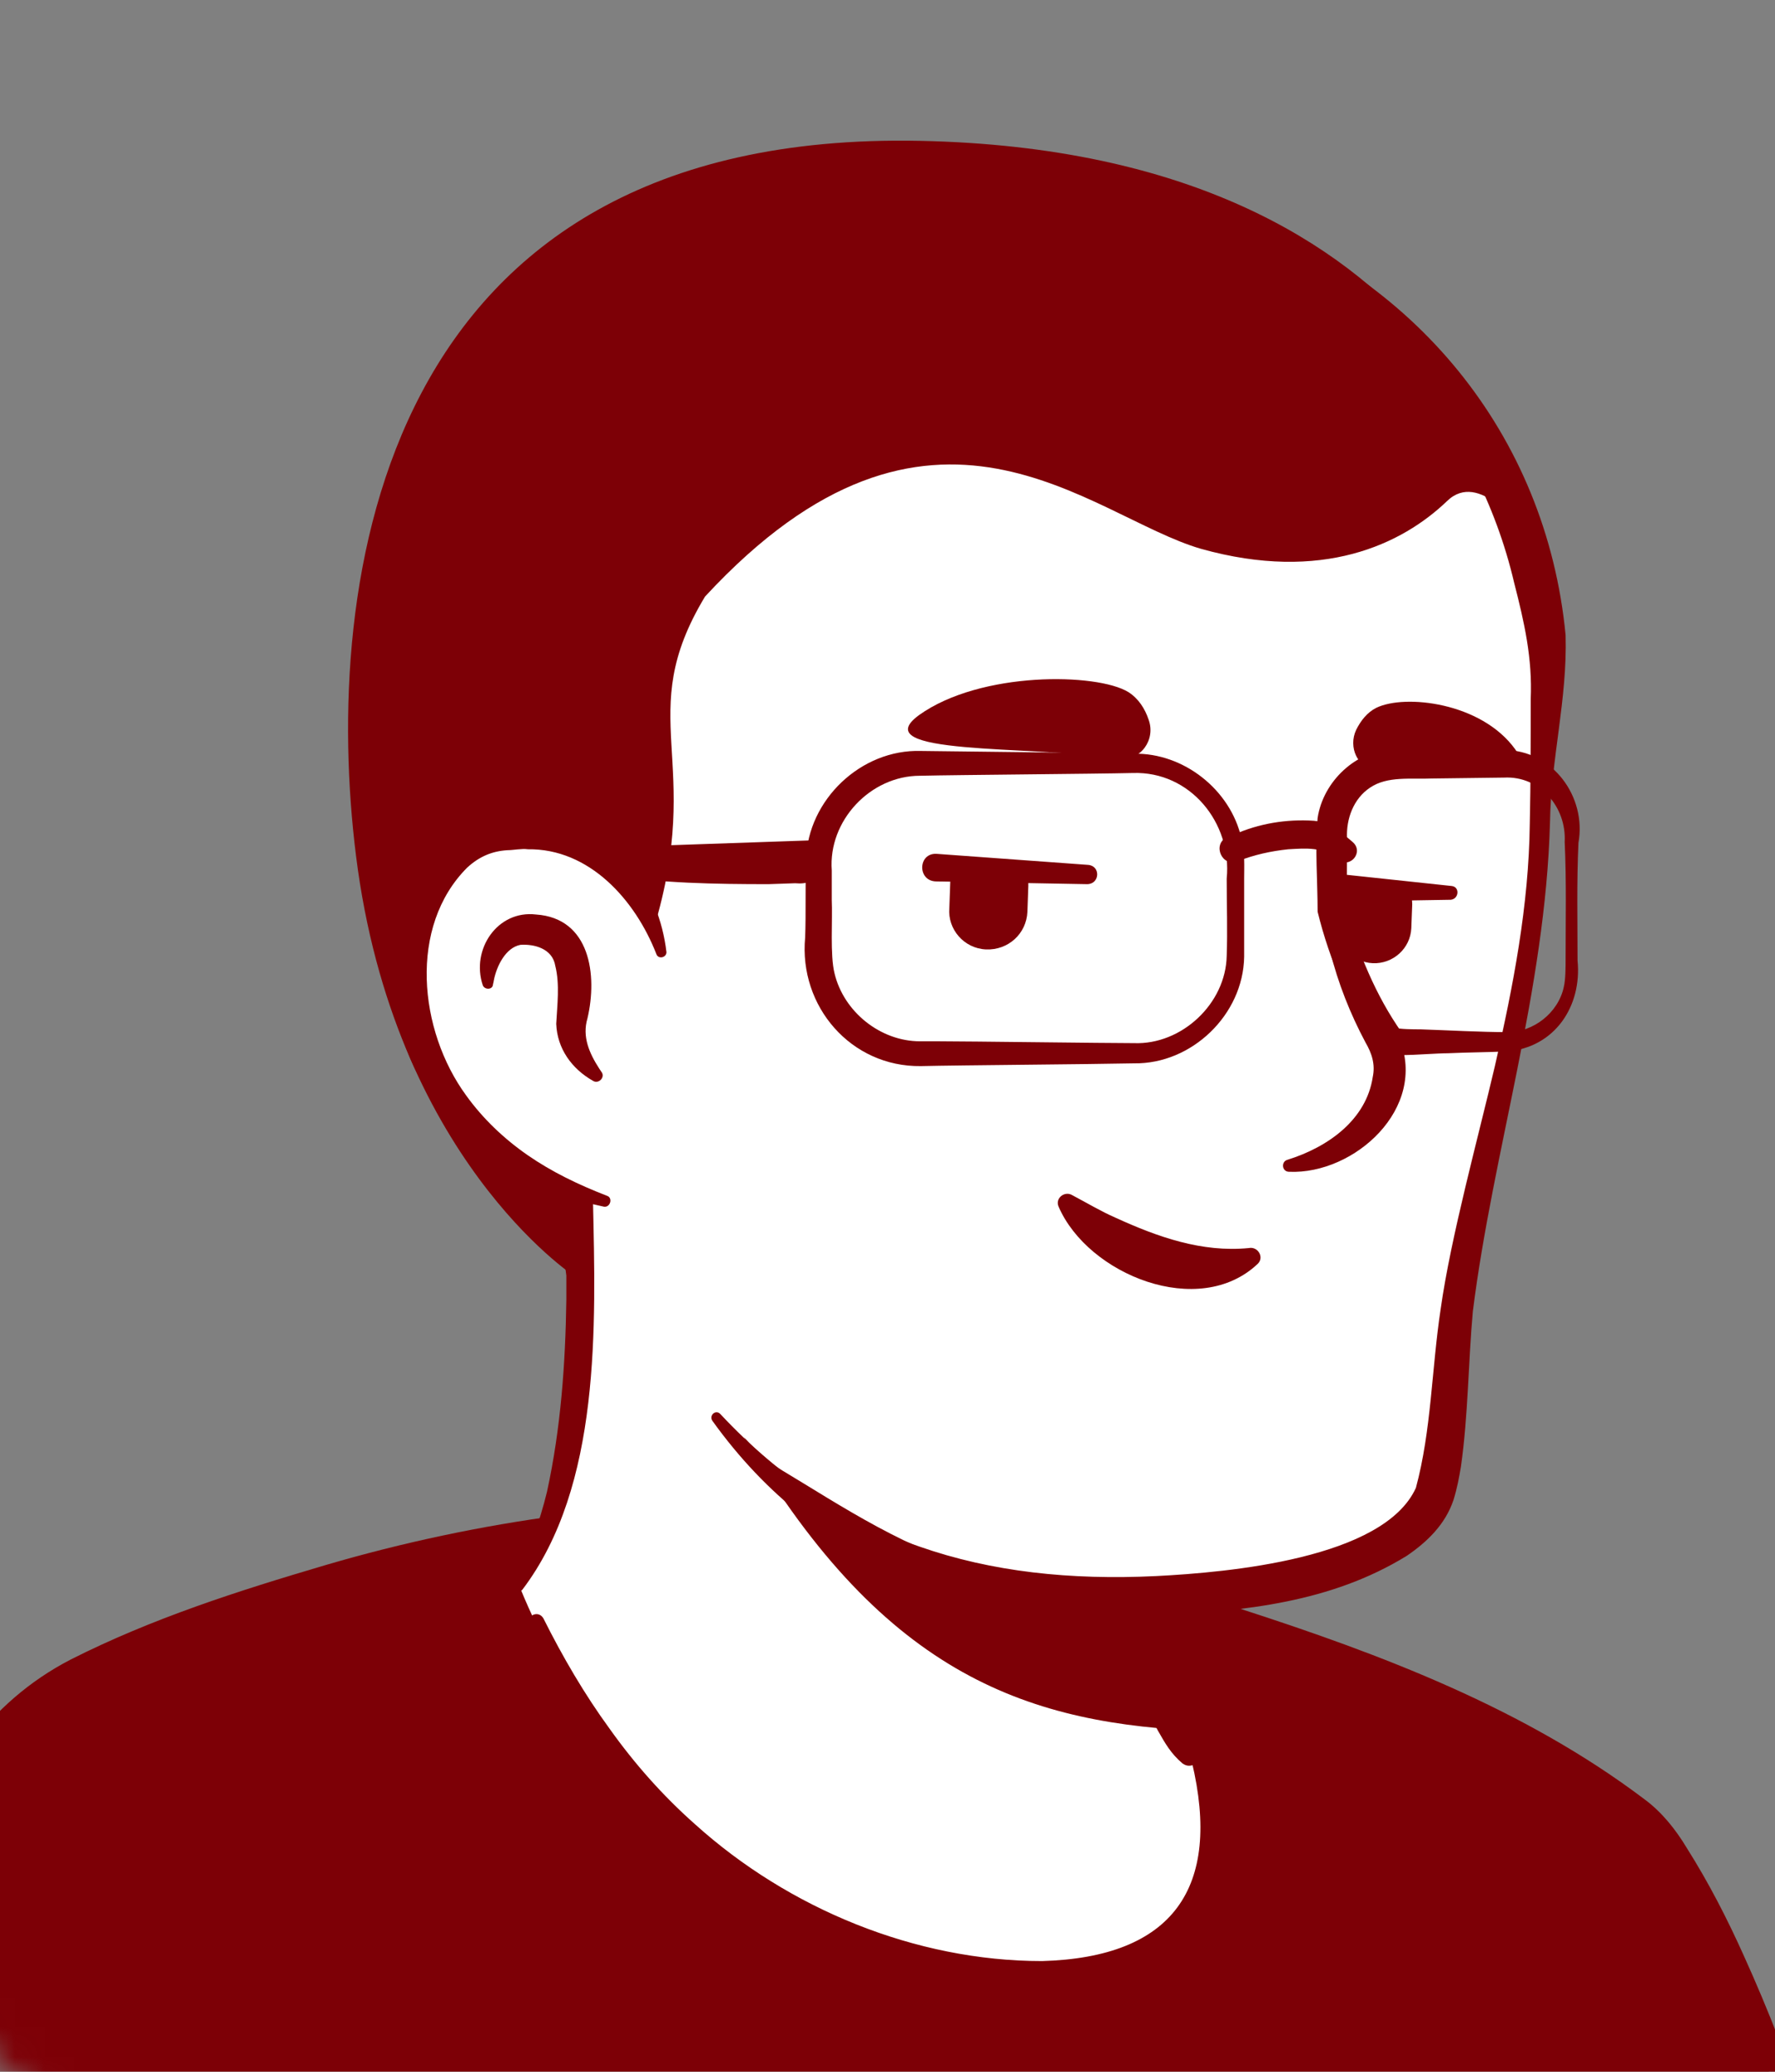 <svg width="60" height="70" viewBox="0 0 60 70" fill="none" xmlns="http://www.w3.org/2000/svg">
<rect x="0" y="0" width="60" height="70" fill="#808080" stroke="none"/>
<mask id="mask0_1047_1334" style="mask-type:alpha" maskUnits="userSpaceOnUse" x="-16" y="-13" width="95" height="95">
<circle cx="31.344" cy="34.344" r="47.344" fill="#D9D9D9"/>
</mask>
<g mask="url(#mask0_1047_1334)">
<path d="M67.606 92.68H-10.908C-10.908 92.68 -6.283 82.932 -4.234 71.817C-2.805 64.118 -1.75 59.617 2.255 57.133C5.08 55.394 13.028 52.88 18.678 52.072C20.976 51.762 25.539 51.42 29.482 51.731C32.462 52.103 38.609 53.842 40.969 54.494C44.508 55.487 52.176 58.437 55.56 61.541C56.895 62.783 60.062 68.992 62.111 77.996C64.471 88.241 67.606 92.68 67.606 92.68Z" fill="#7D0006"/>
<path d="M68.32 93.052C45.377 93.27 11.786 93.736 -10.877 93.642C-11.56 93.673 -12.057 92.897 -11.747 92.276C-8.766 85.695 -6.5 78.678 -5.103 71.569C-3.954 66.012 -3.24 58.995 2.379 56.077C5.142 54.68 8.06 53.749 11.01 52.879C16.194 51.358 21.689 50.613 27.091 50.768C27.93 50.799 28.799 50.83 29.668 50.892C31.531 51.172 33.363 51.638 35.163 52.103C36.778 52.507 38.423 52.972 40.007 53.438C40.193 53.531 40.255 53.904 40.348 54.09C40.472 54.307 40.627 54.276 40.845 54.183C40.938 54.152 41.031 54.09 41.124 54.121C41.342 54.152 41.652 54.276 41.869 54.339C46.681 55.891 51.525 57.722 55.592 60.796C56.181 61.231 56.647 61.821 57.02 62.441C57.765 63.621 58.386 64.832 58.944 66.074C60.621 69.768 61.863 73.649 62.794 77.592C64.005 82.528 65.433 87.495 68.01 91.904L68.134 92.09L68.196 92.183C68.382 92.338 68.444 92.804 68.32 93.052ZM66.892 92.307C66.737 92.494 66.768 92.897 66.892 93.052L66.861 92.99L66.799 92.866C65.371 90.631 64.315 88.147 63.415 85.695C62.484 83.18 61.77 80.51 61.149 77.902C60.248 74.052 59.069 70.265 57.485 66.664C56.802 65.142 56.119 63.621 55.095 62.348C54.505 61.758 53.822 61.262 53.108 60.796C49.538 58.499 45.533 56.822 41.497 55.518C41.342 55.456 40.969 55.363 40.783 55.301C40.596 55.239 40.596 54.711 40.472 54.587C40.193 54.339 39.882 55.022 39.603 54.959C38.02 54.525 36.374 54.09 34.76 53.718C32.835 53.283 30.941 52.786 29.016 52.631C20.51 52.072 11.91 53.873 4.087 57.257C0.299 58.809 -1.129 62.317 -2.029 66.074C-2.837 69.24 -3.302 72.686 -4.047 75.884C-5.476 81.814 -7.462 87.526 -9.977 93.115L-10.846 91.749C11.196 91.686 44.539 92.028 66.892 92.307Z" fill="#7D0006"/>
<path d="M40.814 63.248C40.162 66.446 35.94 68.371 28.83 65.484C21.441 62.503 18.244 55.394 17.436 53.283C21.814 45.087 18.771 39.405 18.771 39.405C28.861 38.536 37.678 50.333 37.678 50.333L39.044 56.17C39.168 56.667 39.417 57.101 39.789 57.412C40.441 58.56 41.217 61.199 40.814 63.248Z" fill="white"/>
<path d="M17.281 53.376C17.871 52.475 18.244 51.42 18.492 50.395C18.958 48.253 19.113 46.08 19.144 43.907V43.1C19.051 42.292 18.771 41.454 18.461 40.709C18.057 39.716 19.517 39.095 19.982 40.088C20.044 40.212 20.044 40.43 20.044 40.554C20.137 44.776 20.324 50.209 17.654 53.717C17.468 53.904 17.095 53.624 17.281 53.376Z" fill="#7D0006"/>
<path d="M38.02 50.272C38.485 50.551 38.641 50.924 38.703 51.296C38.889 52.041 38.827 52.848 39.013 53.625C39.168 54.37 39.634 55.084 39.758 55.86C39.913 56.667 40.379 58.375 40.565 59.213C40.627 59.399 40.503 59.616 40.286 59.648C40.162 59.678 40.069 59.648 39.975 59.585C39.572 59.244 39.386 58.902 39.137 58.468C38.734 57.723 38.454 57.04 38.206 56.201C37.989 55.456 38.082 54.649 37.895 53.873C37.74 53.128 37.306 52.414 37.15 51.638C37.057 51.265 37.026 50.861 37.306 50.396C37.492 50.209 37.802 50.148 38.02 50.272Z" fill="#7D0006"/>
<path d="M40.255 58.468C34.325 58.157 29.482 56.294 24.763 47.881C28.737 51.389 33.425 52.724 38.361 53.345L39.013 56.201C39.137 56.698 39.883 58.157 40.255 58.468Z" fill="#7D0006"/>
<path d="M40.007 57.319C41.062 59.306 41.683 61.789 41.032 63.993C40.535 65.546 39.107 66.695 37.554 67.129C33.953 68.091 29.793 66.57 26.595 64.863C22.652 62.658 19.734 58.964 17.871 54.928C17.747 54.618 18.182 54.369 18.368 54.68C19.02 55.984 19.765 57.257 20.603 58.405C21.442 59.585 22.404 60.672 23.491 61.634C26.657 64.49 30.942 66.26 35.226 66.26C39.634 66.136 41.311 63.807 40.286 59.523C40.131 58.84 39.883 58.126 39.541 57.536C39.355 57.288 39.821 57.008 40.007 57.319Z" fill="#7D0006"/>
<path d="M52.021 20.034C52.58 22.641 52.145 24.38 51.897 31.582C49.041 43.504 49.258 50.117 47.675 51.7C46.433 52.942 39.013 54.556 33.518 53.159C30.724 52.445 28.364 50.831 26.44 49.682C24.018 48.223 22.186 43.473 20.448 40.586C19.082 38.319 18.927 41.3 17.157 39.344C14.704 36.674 11.755 31.303 13.214 21.803C15.574 6.404 27.775 4.604 36.809 6.311C45.874 8.019 50.531 13.172 52.021 20.034Z" fill="white"/>
<path d="M18.678 42.075C17.592 40.275 16.039 38.785 15.046 36.922C12.034 31.272 11.414 24.41 13.152 18.263C16.785 5.162 29.948 3.237 41.373 7.087C47.768 9.26 52.27 14.662 52.922 21.461C52.984 23.634 52.425 25.652 52.394 27.794C52.239 33.445 50.469 38.878 49.786 44.311C49.631 46.018 49.631 47.819 49.383 49.557C49.32 49.93 49.258 50.272 49.134 50.675C48.855 51.513 48.234 52.103 47.551 52.569C44.974 54.152 42.056 54.432 39.137 54.587C33.052 54.835 27.713 53.066 24.08 48.005C23.956 47.819 24.204 47.602 24.36 47.788C28.427 52.134 33.301 53.531 39.075 53.252C41.528 53.128 46.775 52.662 47.861 50.272C48.389 48.316 48.389 46.267 48.7 44.218C49.041 41.796 49.972 38.412 50.531 36.022C51.152 33.321 51.68 30.589 51.711 27.826C51.742 26.428 51.742 25.031 51.742 23.634C51.804 22.237 51.525 21.026 51.183 19.692C49.941 14.383 46.123 9.974 40.969 8.018C35.909 6.062 30.041 5.566 24.856 7.273C19.579 8.95 15.977 13.482 14.611 18.76C13.897 21.368 13.525 24.1 13.338 26.801C13.183 29.533 13.463 32.327 14.549 34.873C15.325 36.798 16.598 38.474 18.088 39.871L19.547 41.392C20.23 42.013 19.175 42.821 18.678 42.075Z" fill="#7D0006"/>
<path d="M22.341 32.203C22.341 32.203 21.379 27.546 16.846 28.105C12.935 28.602 11.569 37.978 20.448 40.586" fill="white"/>
<path d="M20.044 36.518C19.33 36.115 18.834 35.432 18.802 34.593C18.834 33.973 18.927 33.259 18.771 32.638C18.678 32.048 18.057 31.892 17.592 31.924C17.095 32.017 16.785 32.638 16.691 33.134C16.691 33.165 16.66 33.259 16.66 33.29C16.629 33.445 16.381 33.445 16.319 33.29C15.915 32.079 16.816 30.744 18.119 30.899C19.951 31.023 20.2 32.948 19.858 34.407C19.672 35.028 19.92 35.587 20.262 36.115L20.324 36.208C20.479 36.394 20.23 36.642 20.044 36.518Z" fill="#7D0006"/>
<path d="M44.881 28.912C45.347 31.117 46.216 33.166 47.303 35.09C48.265 37.45 45.781 39.685 43.577 39.592C43.329 39.592 43.298 39.251 43.515 39.188C44.912 38.754 46.185 37.822 46.402 36.394C46.495 35.96 46.371 35.587 46.154 35.215C45.129 33.29 44.508 31.085 44.664 28.912C44.664 28.757 44.881 28.757 44.881 28.912Z" fill="#7D0006"/>
<path d="M22.186 32.234C21.472 30.403 19.92 28.664 17.84 28.695C17.654 28.664 17.343 28.726 17.157 28.726C16.629 28.757 16.195 28.944 15.791 29.316C13.804 31.303 14.146 34.811 15.76 37.016C16.319 37.792 17.033 38.475 17.84 39.033C18.647 39.592 19.548 40.027 20.51 40.4C20.727 40.462 20.634 40.803 20.417 40.772C18.337 40.337 16.35 39.313 14.984 37.605C12.873 35.06 12.438 30.806 14.953 28.323C15.512 27.826 16.288 27.453 17.064 27.453C17.312 27.453 17.685 27.391 17.933 27.453C19.237 27.515 20.479 28.167 21.286 29.192C22 30.061 22.404 31.117 22.528 32.172C22.528 32.359 22.248 32.421 22.186 32.234Z" fill="#7D0006"/>
</g>
<path d="M42.521 42.696C40.534 44.59 36.778 43.069 35.784 40.771C35.66 40.492 35.971 40.244 36.219 40.368C36.747 40.647 37.212 40.927 37.709 41.144C39.137 41.796 40.627 42.324 42.211 42.169C42.521 42.106 42.739 42.479 42.521 42.696Z" fill="#7D0006"/>
<path d="M34.76 29.875C34.76 29.905 34.76 29.937 34.76 29.937L34.729 30.806C34.697 31.551 34.077 32.11 33.331 32.079C32.586 32.048 32.028 31.396 32.09 30.682L32.121 29.812C32.121 29.657 32.183 29.471 32.245 29.347L34.729 29.471C34.729 29.595 34.76 29.719 34.76 29.875Z" fill="#7D0006"/>
<path d="M47.737 30.557L47.706 31.364C47.675 32.047 47.085 32.575 46.402 32.544C45.719 32.513 45.191 31.923 45.222 31.24L45.253 30.433C45.253 30.277 45.284 30.122 45.346 29.998L47.675 30.091C47.706 30.246 47.737 30.402 47.737 30.557Z" fill="#7D0006"/>
<path d="M37.864 25.621C38.547 25.714 39.075 25 38.827 24.317C38.702 23.944 38.485 23.603 38.144 23.385C37.088 22.733 33.145 22.671 31.065 24.162C29.202 25.528 34.76 25.186 37.864 25.621Z" fill="#7D0006"/>
<path d="M46.464 25.963C45.905 25.963 45.563 25.249 45.843 24.659C45.998 24.348 46.215 24.069 46.526 23.914C47.488 23.448 50.065 23.727 51.214 25.311C52.238 26.708 49.041 25.932 46.464 25.963Z" fill="#7D0006"/>
<path d="M36.746 29.874L31.624 29.781C31.003 29.75 31.034 28.818 31.655 28.849L36.777 29.222C37.212 29.253 37.181 29.874 36.746 29.874Z" fill="#7D0006"/>
<path d="M49.041 30.401L45.253 30.464C44.632 30.464 44.601 29.563 45.222 29.532C45.253 29.532 45.253 29.532 45.284 29.532L49.072 29.936C49.351 29.967 49.32 30.37 49.041 30.401Z" fill="#7D0006"/>
<path d="M31.096 4.759C12.748 4.386 10.886 19.754 12.034 28.912C13.307 39.095 19.392 43.1 19.392 43.1L19.796 40.399C19.796 40.399 18.337 39.902 16.939 38.878C12.096 35.215 13.587 28.54 16.877 28.136C20.168 27.701 21.596 30.092 22.093 31.396C23.832 25.652 21.379 24.224 23.832 20.157C31.5 11.868 36.84 17.456 40.596 18.543C44.694 19.692 47.395 18.388 48.917 16.928C50.003 15.873 51.4 17.86 51.4 17.86C51.4 17.86 49.382 5.131 31.096 4.759Z" fill="#7D0006"/>
<path d="M38.33 35.928C36.902 35.959 32.494 35.99 31.128 36.021C28.768 36.053 26.999 34.004 27.216 31.675C27.247 30.899 27.216 29.812 27.247 29.036C27.309 27.018 29.11 25.311 31.128 25.373L36.375 25.435C36.778 25.435 37.927 25.466 38.33 25.466C40.007 25.435 41.59 26.677 41.963 28.322C42.087 28.788 42.056 29.285 42.056 29.688V32.327C42.025 34.283 40.286 35.959 38.33 35.928ZM38.33 35.245C39.945 35.307 41.435 33.91 41.466 32.296C41.497 31.458 41.466 30.557 41.466 29.688C41.652 27.794 40.224 26.056 38.299 26.118C36.964 26.149 32.494 26.18 31.097 26.211C29.42 26.211 27.992 27.732 28.116 29.409C28.116 29.626 28.116 30.185 28.116 30.402C28.147 31.085 28.054 32.265 28.209 32.886C28.52 34.19 29.762 35.183 31.097 35.183H31.749C32.649 35.183 37.399 35.245 38.33 35.245Z" fill="#7D0006"/>
<path d="M50.842 26.273L48.389 26.304C47.706 26.335 46.899 26.211 46.309 26.614C45.75 26.987 45.502 27.67 45.533 28.322C45.533 29.129 45.533 29.967 45.502 30.774L45.471 30.65C45.906 32.172 46.495 33.631 47.396 34.904L47.085 34.717C47.334 34.779 47.768 34.779 48.017 34.779C48.948 34.81 50.035 34.873 50.966 34.873C51.835 34.873 52.673 34.221 52.86 33.351C52.922 33.103 52.922 32.668 52.922 32.42C52.922 31.085 52.953 29.781 52.891 28.446C52.953 27.266 52.053 26.211 50.842 26.273ZM50.842 25.341C52.487 25.341 53.636 26.925 53.356 28.477C53.294 29.812 53.325 31.116 53.325 32.451C53.481 34.003 52.549 35.4 50.935 35.525C50.252 35.556 49.6 35.556 48.948 35.587C48.606 35.587 47.768 35.649 47.458 35.649C47.303 35.68 47.054 35.649 46.899 35.649C46.775 35.649 46.651 35.556 46.589 35.462C45.626 34.034 44.943 32.451 44.539 30.805C44.539 29.75 44.446 28.694 44.539 27.639C44.726 26.397 45.843 25.341 47.116 25.311C47.986 25.279 49.972 25.341 50.842 25.341Z" fill="#7D0006"/>
<path d="M41.714 28.198C42.553 27.825 43.484 27.67 44.415 27.732C44.726 27.763 45.036 27.856 45.316 28.105L45.719 28.446C46.123 28.788 45.626 29.378 45.222 29.036C44.726 28.601 44.136 28.663 43.546 28.695C42.956 28.757 42.397 28.881 41.839 29.098C41.311 29.315 40.969 28.539 41.466 28.291L41.714 28.198Z" fill="#7D0006"/>
<path d="M27.744 29.315C27.526 29.812 27.278 29.874 26.874 29.843L25.974 29.874C24.173 29.874 22.342 29.843 20.541 29.564C19.92 29.532 19.889 28.663 20.51 28.632L27.713 28.384C27.93 28.384 28.085 28.601 27.992 28.787L27.744 29.315Z" fill="#7D0006"/>
</svg>
